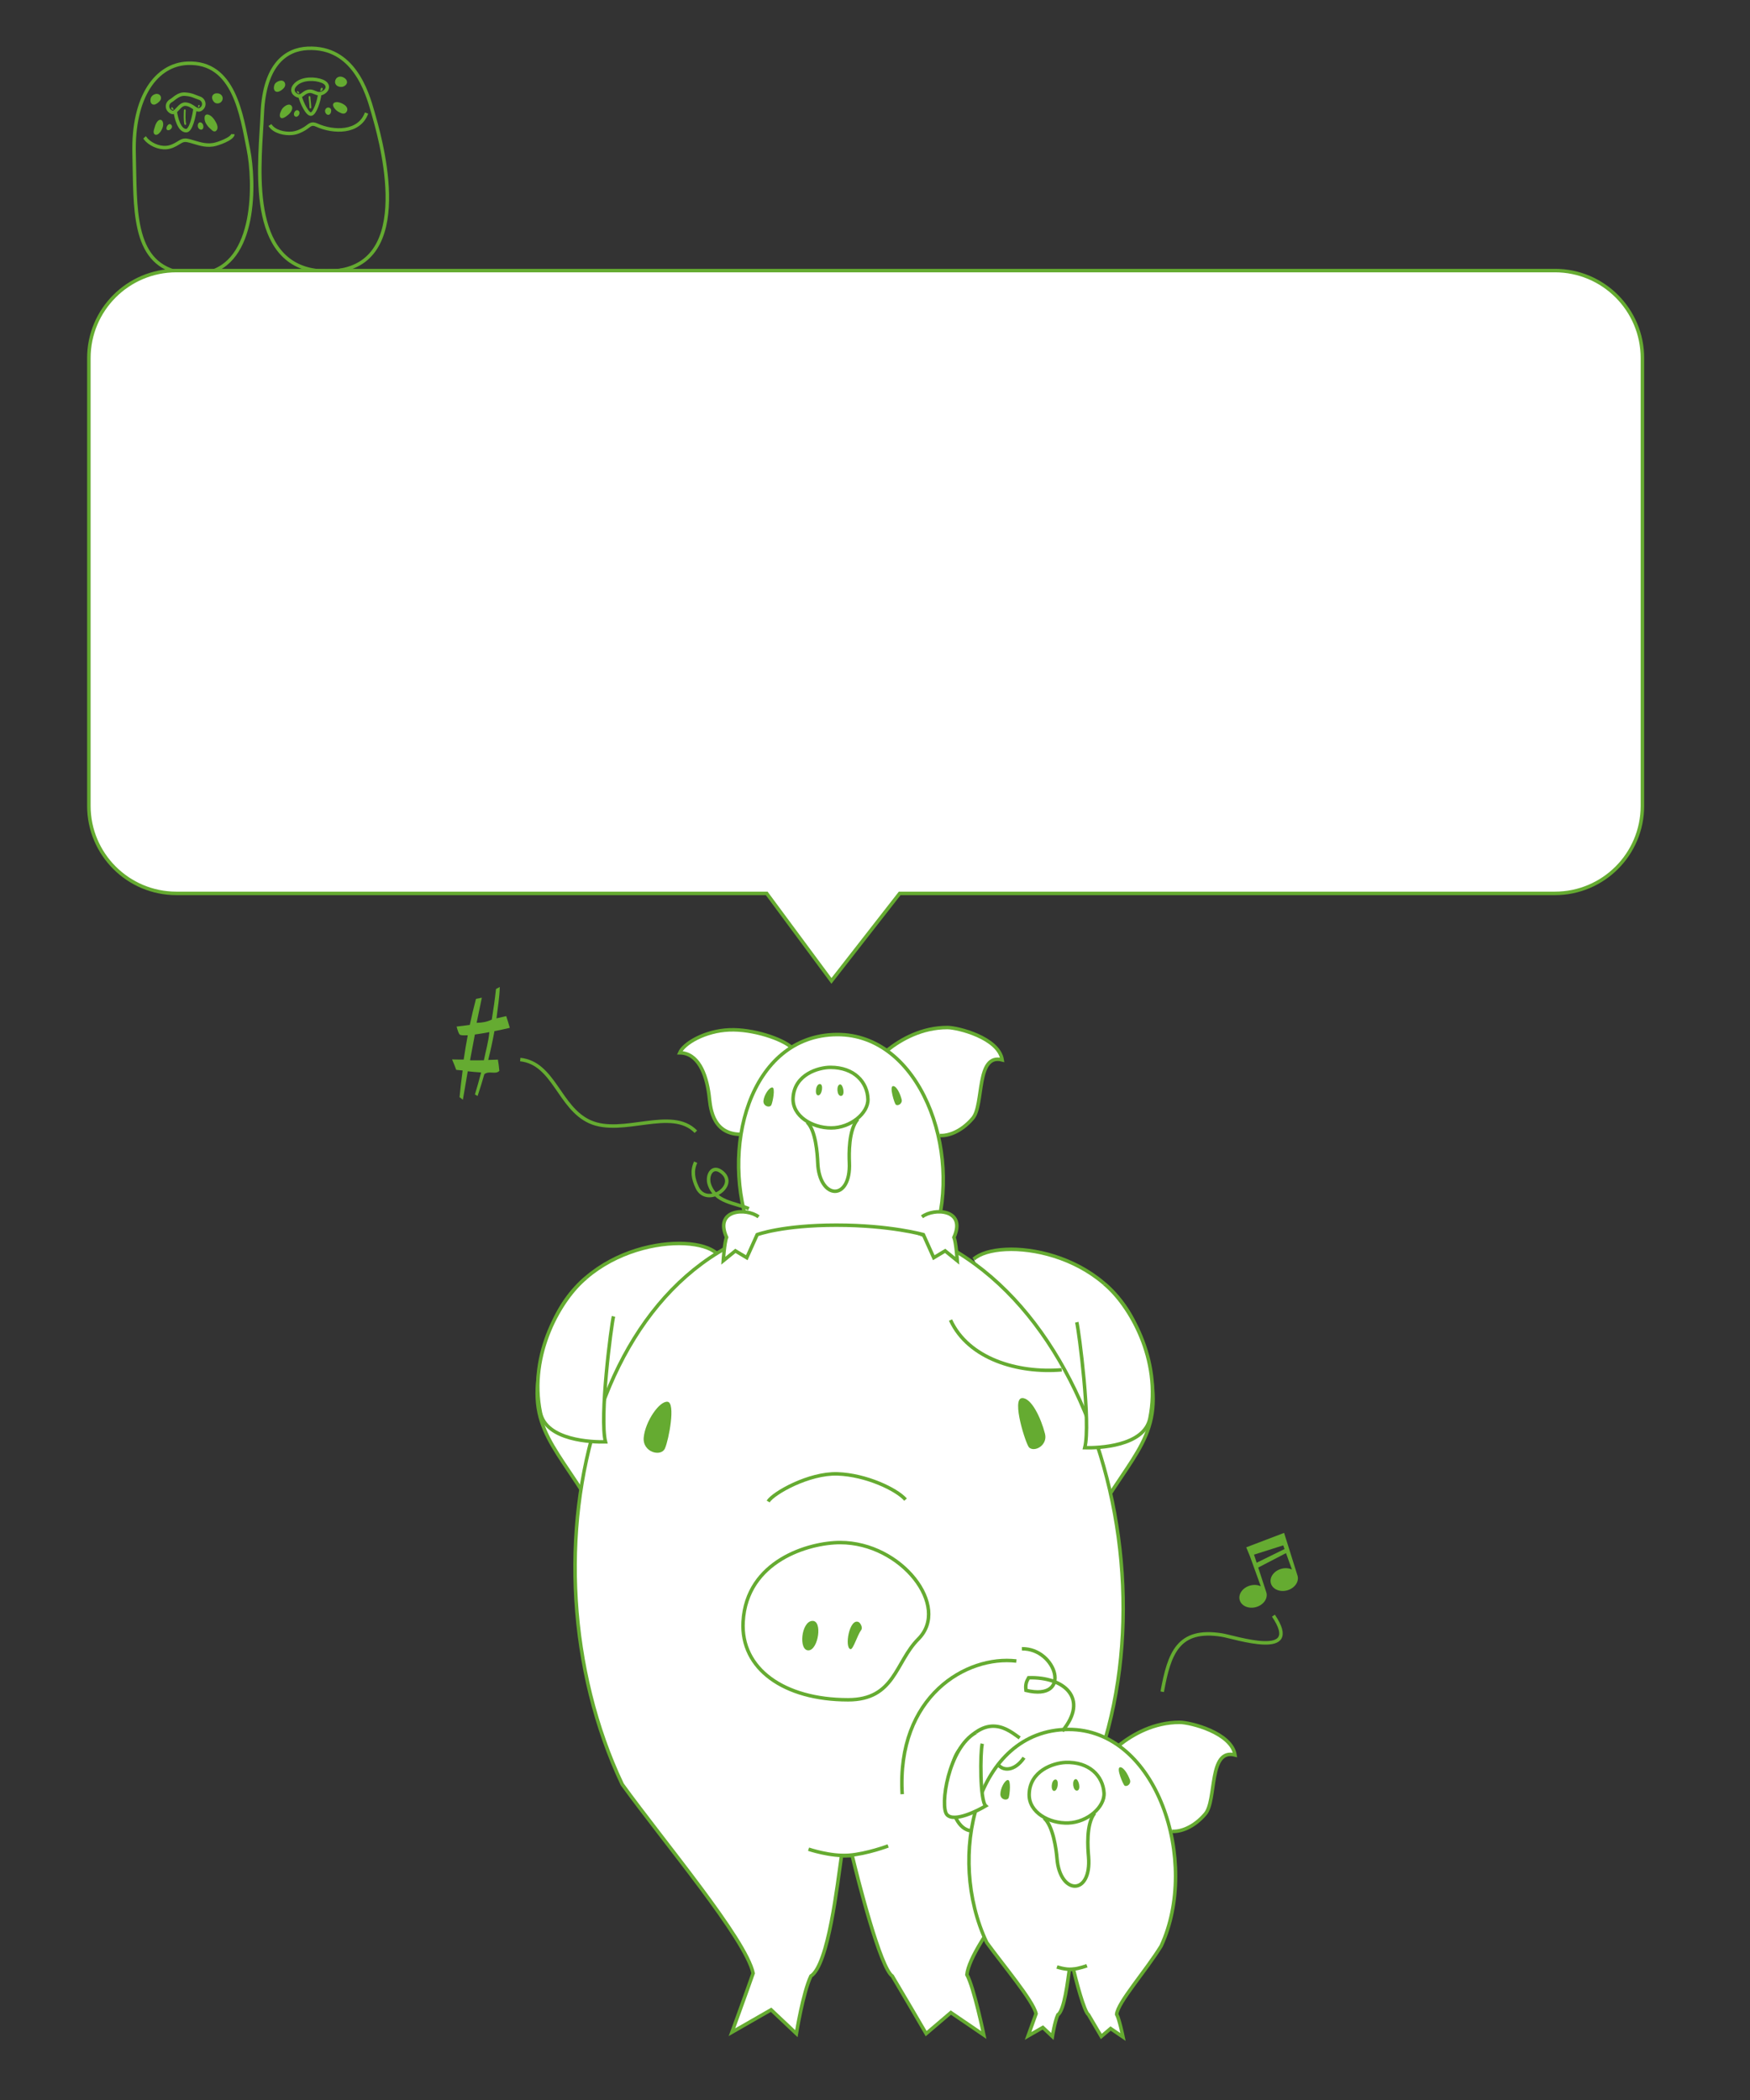 <?xml version="1.0" encoding="utf-8"?>
<!-- Generator: Adobe Illustrator 16.0.0, SVG Export Plug-In . SVG Version: 6.00 Build 0)  -->
<!DOCTYPE svg PUBLIC "-//W3C//DTD SVG 1.1//EN" "http://www.w3.org/Graphics/SVG/1.1/DTD/svg11.dtd">
<svg version="1.1" xmlns="http://www.w3.org/2000/svg" xmlns:xlink="http://www.w3.org/1999/xlink" x="0px" y="0px" width="500px"
	 height="600px" viewBox="0 0 500 600" enable-background="new 0 0 500 600" xml:space="preserve">
	<rect x="0" y="0" width="500" height="600" fill="#333333" stroke="none"/>
	<g>
		<g>
			<path fill="#FFFFFF" stroke="#65AB31" stroke-miterlimit="10" d="M278.167,359.765c7.104-6.36,38.562-3.097,47.342,21.572
				c8.83,24.806,1.533,29.968-9.199,46.832"/>
			<path fill="#FFFFFF" stroke="#65AB31" stroke-miterlimit="10" d="M226.13,299.236c-2.652-2.375-10.906-5.267-17.783-4.984
				c-6.871,0.276-12.932,3.812-14.145,6.546c5.12,0.036,7.561,5.749,8.379,12.077c0.359,2.77,0.504,11.001,8.815,11.226"/>
			<path fill="#FFFFFF" stroke="#65AB31" stroke-miterlimit="10" d="M253.519,300.06c3.957-3.134,9.905-6.481,17.152-6.481
				c2.968,0,14.677,2.917,15.669,9.239c-7.589-1.948-5.114,12.797-8.412,16.688c-3.299,3.887-7.146,5.132-9.457,4.914"/>
			<path fill="#FFFFFF" stroke="#65AB31" stroke-miterlimit="10" d="M239.131,295.587c-24.971,0.148-33.85,32.996-24.421,57.167
				c0,0,5.085-1.672,24.389-1.672c19.303,0,27.958,1.672,27.958,1.672C275.037,328.956,262.899,295.446,239.131,295.587z"/>
			<path fill="none" stroke="#65AB31" stroke-miterlimit="10" d="M213.966,345.33c-4.085-1.671-9.636-1.826-11.301-6.948
				c-0.782-2.403,0.68-5.507,3.273-3.72c5.59,3.854-4.031,10.494-6.759,4.583c-1.147-2.48-1.566-4.673-0.422-7.191"/>
			<path fill="#FFFFFF" stroke="#65AB31" stroke-miterlimit="10" d="M204.767,358.093c-7.104-6.36-38.562-3.097-47.342,21.572
				c-8.829,24.806-1.531,29.966,9.199,46.831"/>
			<path fill="#FFFFFF" stroke="#65AB31" stroke-miterlimit="10" d="M239.577,348.322c-69.816,0.416-92.688,96.295-61.793,161.494
				c12.039,16.654,35.254,44.098,37.399,53.968c-1.889,5.419-6.058,16.852-6.058,16.852l11.19-6.415l7.223,6.817
				c0,0,1.854-11.635,4.146-16.45c5.033-3.209,7.591-26.482,8.745-34.354c0.499,0,2.406,0,3.057-0.053
				c1.705,7.124,8.067,32.127,11.461,34.407c1.781,2.943,9.668,16.45,9.668,16.45l7.058-6.017l9.422,6.418
				c0,0-2.826-13.641-4.843-17.253c1.04-9.229,21.904-32.501,33.741-51.759C339.485,448.632,306.982,347.92,239.577,348.322z"/>
			<path fill="none" stroke="#65AB31" stroke-miterlimit="10" d="M253.755,527.408c0,0-6.022,2.273-11.237,2.673
				s-11.501-1.739-11.501-1.739"/>
			<path fill="none" stroke="#65AB31" stroke-miterlimit="10" d="M299.764,527.273c6.138,4.851,17.453,24.068,0.404,24.133
				c-13.358,0.055,1.19-15.956,8.054-2.857c2.683,5.125-1.194,12.53-6.855,13.229"/>
			<path fill="#FFFFFF" stroke="#65AB31" stroke-miterlimit="10" d="M216.73,347.664c-3.479-2.638-12.744-2.196-9.137,5.858
				c-0.609,1.439-0.945,6.688-0.945,6.688l3.466-2.819l3.251,1.954l2.968-6.592c0,0,7.154-2.707,22.626-2.707
				c15.47,0,24.866,2.707,24.866,2.707l2.966,6.592l3.251-1.954l3.467,2.819c0,0-0.335-5.249-0.946-6.688
				c3.608-8.055-5.658-8.496-9.134-5.858"/>
			<path fill="none" stroke="#65AB31" stroke-miterlimit="10" d="M290.386,474.578c-14.215-1.674-34.285,10.034-32.611,38.048"/>
			<g>
				<path fill="#65AB31" d="M220.68,310.706c-0.875-0.109-2.385,2.111-2.547,3.806c-0.149,1.587,1.854,2.116,2.268,1.17
					C220.815,314.736,221.554,310.814,220.68,310.706z"/>
				<path fill="#65AB31" d="M255.169,310.314c0.979-0.035,2.004,2.091,2.44,3.806c0.308,1.205-1.078,2-1.691,1.472
					C255.586,315.302,253.991,310.359,255.169,310.314z"/>
				<g>
					<path fill="#FFFFFF" stroke="#65AB31" stroke-miterlimit="10" d="M245.092,319.733c-2.66,3.084-2.524,10.006-2.418,12.419
						c0.487,11.185-8.604,10.681-9.031,0.097c-0.101-2.503-0.563-9.336-3.063-11.647"/>
					<path fill="none" stroke="#65AB31" stroke-miterlimit="10" d="M237.285,304.961c-3.432,0-10.324,1.995-10.692,8.734
						c-0.281,5.152,5.396,8.571,10.889,8.571c5.495,0,10.6-4.177,10.498-8.191C247.856,309.178,244.055,304.961,237.285,304.961z"/>
					<path fill="#65AB31" d="M234.193,309.724c-1.197,0.104-1.502,3.246-0.409,3.246
						C234.879,312.97,235.398,309.618,234.193,309.724z"/>
					<path fill="#65AB31" d="M240.026,309.828c-1.154,0.104-0.963,3.403,0.29,3.299
						C241.568,313.022,240.895,309.751,240.026,309.828z"/>
				</g>
			</g>
			<path fill="#FFFFFF" stroke="#65AB31" stroke-miterlimit="10" d="M291.343,496.555c-2.969-2.026-9.491-8.179-17.645,3.946
				c-3.875,5.762-3.187,22.889,4.525,22.641"/>
			<path fill="#FFFFFF" stroke="#65AB31" stroke-miterlimit="10" d="M319.732,498.64c3.996-3.161,9.998-6.544,17.311-6.544
				c2.997,0,14.813,2.946,15.813,9.324c-7.655-1.964-5.162,12.919-8.49,16.844c-3.329,3.925-7.213,5.18-9.541,4.96"/>
			<path fill="#FFFFFF" stroke="#65AB31" stroke-miterlimit="10" d="M305.213,494.125c-26.318,0.154-34.938,36.298-23.292,60.879
				c4.535,6.275,13.29,16.62,14.098,20.342c-0.713,2.041-2.283,6.353-2.283,6.353l4.217-2.42l2.725,2.57c0,0,0.699-4.387,1.561-6.2
				c1.898-1.21,2.861-9.982,3.296-12.95c0.189,0,0.908,0,1.154-0.021c0.644,2.685,3.04,12.11,4.321,12.972
				c0.67,1.107,3.643,6.2,3.643,6.2l2.661-2.269l3.552,2.42c0,0-1.065-5.142-1.825-6.502c0.392-3.48,8.256-12.251,12.719-19.513
				C342.874,531.938,330.623,493.973,305.213,494.125z"/>
			<path fill="#65AB31" d="M287.989,508.57c-0.89-0.021-2.181,2.36-2.173,4.078c0.013,1.611,2.078,1.938,2.396,0.949
				C288.533,512.605,288.878,508.593,287.989,508.57z"/>
			<path fill="#65AB31" d="M320.001,504.94c0.98-0.133,2.224,1.899,2.837,3.573c0.43,1.183-0.881,2.118-1.549,1.651
				C320.923,509.91,318.823,505.107,320.001,504.94z"/>
			<path fill="none" stroke="#65AB31" stroke-miterlimit="10" d="M310.558,561.634c0,0-2.271,0.857-4.234,1.008
				c-1.968,0.15-4.336-0.658-4.336-0.658"/>
			<path fill="none" stroke="#65AB31" stroke-miterlimit="10" d="M292.581,502.203c-2.734,3.979-6.091,3.855-7.46,1.864"/>
			<path fill="none" stroke="#65AB31" stroke-miterlimit="10" d="M303.528,494.589c7.735-9.38,0.462-15.552-9.647-15.232
				c-0.694,1.213-0.941,2.063-0.744,3.61c13.422,3.236,8.7-12.072-1.177-11.884"/>
			<g>
				<path fill="#FFFFFF" stroke="#65AB31" stroke-miterlimit="10" d="M312.766,518.021c-2.538,3.183-1.948,10.093-1.751,12.499
					c0.913,11.157-8.189,11.002-9.021,0.441c-0.194-2.5-1.11-9.305-3.697-11.52"/>
				<path fill="none" stroke="#65AB31" stroke-miterlimit="10" d="M304.402,503.558c-3.431,0.13-10.24,2.388-10.353,9.137
					c-0.085,5.158,5.72,8.357,11.208,8.149c5.494-0.21,10.433-4.578,10.178-8.586C315.124,507.366,311.167,503.299,304.402,503.558z
					"/>
				<path fill="#65AB31" d="M301.493,508.436c-1.192,0.149-1.377,3.302-0.285,3.259
					C302.302,511.654,302.692,508.284,301.493,508.436z"/>
				<path fill="#65AB31" d="M307.324,508.316c-1.147,0.149-0.831,3.438,0.416,3.284C308.988,511.45,308.189,508.206,307.324,508.316
					z"/>
			</g>
			<path fill="#FFFFFF" stroke="#65AB31" stroke-miterlimit="10" d="M280.647,498.201c-0.625,2.508-0.679,16.308,0.995,17.771
				c-2.091,1.254-8.99,4.81-11.081,2.508c-2.091-2.299,0.366-19.075,8.257-23.465"/>
			<path fill="#65AB31" d="M137.464,306.422c-1.539-0.108-2.684-0.212-3.819-0.339c-0.497,2.813-0.946,5.451-1.396,8.137
				c-0.316-0.25-0.575-0.456-0.95-0.753c0.235-2.406,0.52-4.896,0.882-7.613c-0.729-0.062-1.195-0.106-1.829-0.177
				c-0.35-0.964-0.725-1.911-1.186-2.984c1.113,0.038,2.241,0.05,3.313,0.038c0.357-2.431,0.744-4.707,1.165-6.929
				c-0.751-0.014-1.509,0.077-2.094-0.101c-0.359-0.11-0.514-0.611-0.65-0.94c-0.202-0.486-0.305-0.976-0.441-1.462
				c1.305-0.141,2.412-0.279,3.767-0.472c0.507-2.415,1.094-4.92,1.765-7.426c0.619-0.127,1.055-0.215,1.676-0.345
				c-0.498,2.302-0.99,4.676-1.489,7.181c1.646-0.023,2.981-0.283,4.331-0.923c0.479-2.906,0.884-5.817,1.208-8.75
				c0.317-0.164,0.559-0.289,1.071-0.565c-0.059,2.949-0.574,5.89-0.937,8.956c0.946-0.206,1.819-0.403,2.785-0.638
				c0.369,1.132,0.706,2.228,1.021,3.351c-1.52,0.366-2.97,0.671-4.39,0.938c-0.526,2.865-1.103,5.524-1.778,8.242
				c0.938-0.021,1.829-0.053,2.767-0.098c0.164,0.985,0.314,2.07,0.417,3.213c-1.105,1.156-2.93-0.154-4.294,0.956
				c-0.526,1.858-1.19,4.044-1.929,6.233c-0.321-0.19-0.501-0.297-0.761-0.445C136.279,310.765,136.836,308.822,137.464,306.422z
				 M135.679,295.577c-0.479,2.478-0.924,4.855-1.381,7.362c1.355,0.025,2.591,0.02,3.958-0.01c0.526-2.638,1.304-5.258,1.563-8.034
				C138.318,295.178,137.051,295.382,135.679,295.577z"/>
			<path fill="none" stroke="#65AB31" stroke-miterlimit="10" d="M332.06,483.358c1.997-11.006,4.532-18.201,17.022-16.208
				c3.742,0.599,23.349,7.201,14.753-5.534"/>
			<path fill="#65AB31" d="M370.738,450.243c-0.017-0.052-0.032-0.103-0.052-0.156l-2.805-8.947l-0.003-0.016l-0.48-1.526h-0.003
				l-0.515-1.63l-10.815,4.125l1.027,2.47l3.125,8.653c-0.864-0.405-1.96-0.505-3.062-0.197c-2.104,0.589-3.431,2.439-2.955,4.137
				c0.474,1.696,2.565,2.595,4.671,2.006c2.106-0.587,3.429-2.438,2.955-4.135l0,0c-0.018-0.066-0.038-0.13-0.063-0.192
				l-2.273-6.966l7.939-4.121l1.694,4.688c-0.864-0.406-1.96-0.506-3.058-0.197c-2.108,0.587-3.431,2.438-2.956,4.135
				c0.472,1.696,2.564,2.597,4.671,2.009C369.886,453.792,371.21,451.94,370.738,450.243z M359.042,446.493l-0.754-2.31l8.346-2.648
				l0.377,1.046L359.042,446.493z"/>
			<path fill="none" stroke="#65AB31" stroke-miterlimit="10" d="M198.82,323.358c-6.924-7.197-20.945,1.346-30.272-2.849
				c-8.829-3.97-10.259-16.755-19.903-17.779"/>
			<path fill="none" stroke="#65AB31" stroke-miterlimit="10" d="M240.04,440.732c-8.9,0-26.772,5.173-27.726,22.647
				c-0.729,13.363,11.592,22.278,29.988,22.278c13.381,0,13.485-10.767,20.07-17.353
				C271.682,458.999,257.595,440.732,240.04,440.732z"/>
			<path fill="#65AB31" d="M232.023,463.115c-3.106,0.27-3.898,8.421-1.061,8.421C233.799,471.536,235.145,462.844,232.023,463.115z
				"/>
			<path fill="#65AB31" d="M245.349,463.462c-2.691-1.33-4.154,7.421-2.335,7.728c0.759,0.128,1.949-4.013,3.036-5.462
				C246.595,465,245.786,463.68,245.349,463.462z"/>
			<path fill="#65AB31" d="M190.741,400.504c-2.338-0.291-6.392,5.651-6.82,10.192c-0.4,4.249,4.964,5.662,6.07,3.132
				C191.102,411.301,193.079,400.799,190.741,400.504z"/>
			<path fill="#65AB31" d="M292.037,399.456c2.617-0.103,5.361,5.599,6.534,10.189c0.823,3.229-2.889,5.353-4.526,3.94
				C293.147,412.813,288.883,399.576,292.037,399.456z"/>
			<path fill="none" stroke="#65AB31" stroke-miterlimit="10" d="M219.465,428.995c1.502-2.404,11.665-8.156,19.816-7.889
				c8.155,0.267,16.876,4.413,19.451,7.354"/>
			<path fill="none" stroke="#65AB31" stroke-miterlimit="10" d="M303.349,391.374c-12.507,1.057-26.671-3.107-31.776-14.217"/>
			<path fill="#FFFFFF" stroke="#65AB31" stroke-miterlimit="10" d="M175.284,376.11c-0.628,2.51-4.062,28.851-2.284,35.855
				c-3.868,0.104-16.968-0.384-18.606-8.363c-3.458-16.849,5.924-32.647,13.015-38.468"/>
			<path fill="#FFFFFF" stroke="#65AB31" stroke-miterlimit="10" d="M307.65,377.784c0.627,2.508,4.061,28.849,2.283,35.854
				c3.868,0.104,16.969-0.384,18.606-8.363c3.46-16.849-5.924-32.647-13.015-38.466"/>
		</g>
		<g id="left_4_">
			<path fill="none" stroke="#65AB31" stroke-linejoin="round" stroke-miterlimit="10" d="M50.065,31.835
				c0.27,1.904,1.153,5.526,3.151,5.503c1.32-0.014,2.262-4.168,2.509-6.354c-0.813-0.571-1.628-1.156-2.703-1.228
				C51.715,29.668,50.932,31.107,50.065,31.835z"/>
			<path fill="none" stroke="#65AB31" stroke-linejoin="round" stroke-miterlimit="10" d="M55.726,30.984
				c0.553,0.385,1.086,0.596,1.651,0.221c1.402-0.923,0.938-2.728-0.372-3.159c-1.487-0.487-2.034-0.992-4.129-1.14
				c-1.942-0.137-3.194,1.413-3.992,1.847c-1.388,0.762-1.372,2.551,0.102,3.278c0.403,0.197,0.749,0.078,1.08-0.197"/>
			<path fill="#65AB31" stroke="#65AB31" stroke-miterlimit="10" d="M43.636,27.977c-0.224,0.414-0.271,1.502,0.357,1.424
				c0.422-0.054,1.096-0.601,1.351-0.95c0.333-0.446,0.134-1.072-0.47-1.126C44.405,27.286,43.835,27.605,43.636,27.977z"/>
			<path fill="#65AB31" stroke="#65AB31" stroke-miterlimit="10" d="M61.196,28.297c0.215,0.486,0.502,0.838,1.126,0.737
				c0.515-0.078,0.895-0.588,0.784-1.117C62.868,26.792,60.578,26.893,61.196,28.297z"/>
			<path fill="#65AB31" stroke="#65AB31" stroke-width="0.5" stroke-miterlimit="10" d="M47.859,36.884
				c0.271,0.333,1.389-0.392,0.932-1.002C48.309,35.237,47.589,36.553,47.859,36.884z"/>
			<path fill="#65AB31" stroke="#65AB31" stroke-width="0.5" stroke-miterlimit="10" d="M56.975,36.564
				c0.23,0.268,0.689,0.376,0.843-0.045c0.101-0.284,0.03-0.805-0.159-1.027C56.908,34.612,56.447,35.953,56.975,36.564z"/>
			<path fill="#65AB31" stroke="#65AB31" stroke-width="0.5" stroke-miterlimit="10" d="M44.473,36.337
				c-0.098,0.368-0.567,1.454-0.176,1.815c0.502,0.464,1.264-0.489,1.479-0.844c0.31-0.518,0.602-1.135,0.604-1.773
				c0-0.685-0.379-1.474-1.08-0.813C44.867,35.13,44.623,35.777,44.473,36.337z"/>
			<path fill="#65AB31" stroke="#65AB31" stroke-width="0.5" stroke-miterlimit="10" d="M58.958,34.952
				c0.315,0.619,0.808,1.253,1.351,1.688c0.446,0.361,0.968,1.103,1.443,0.359c0.322-0.511,0.065-1.276-0.178-1.748
				c-0.446-0.85-1.143-1.968-2.129-2.258C58.366,32.674,58.68,34.408,58.958,34.952z"/>
			<path fill="none" stroke="#65AB31" stroke-linejoin="round" stroke-miterlimit="10" d="M58.529,78.084
				c14.898-2.58,14.263-26.3,12.44-35.406c-1.938-9.689-4.024-25.196-17.443-24.599c-8.649,0.383-15.655,9.241-15.208,25.94
				c0.406,15.169-0.662,30.831,12.663,33.795"/>
			<path fill="none" stroke="#65AB31" stroke-linejoin="round" stroke-miterlimit="10" d="M50.981,77.814
				c-0.556,7.402,2.831,32.097,4.598,32.242c1.688,0.138,2.89-27.123,2.95-31.973c-0.955,0.166-1.976,0.247-3.063,0.229
				C53.813,78.285,52.325,78.113,50.981,77.814z"/>
			<path fill="#62A334" d="M49.605,31.265c-0.075-0.185-0.424-0.947-0.65-0.467c-0.162,0.341,0.376,0.727,0.674,0.511L49.605,31.265
				z"/>
			<path fill="#62A334" d="M56.559,30.673c-0.003-0.17,0.093-0.918,0.426-0.637c0.253,0.214-0.152,0.66-0.378,0.65L56.559,30.673z"
				/>
			<path fill="none" stroke="#65AB31" stroke-linejoin="round" stroke-miterlimit="10" d="M66.539,38.332
				c-0.046,1.297-4.333,2.835-5.663,3.031c-2.493,0.366-4.311-0.462-6.568-1.058c-1.064-0.281-1.759-0.392-2.724,0.163
				c-1.091,0.631-1.877,1.217-3.185,1.545c-2.216,0.557-4.822-0.387-6.45-1.968c-0.225-0.216-0.451-0.576-0.65-0.791"/>
			
				<path fill="none" stroke="#65AB31" stroke-width="0.5" stroke-linecap="round" stroke-linejoin="round" stroke-miterlimit="10" d="
				M52.801,31.497c-0.046,1.057-0.134,2.935,0.131,3.949"/>
		</g>
		<g id="right_4_">
			<path fill="#65AB31" stroke="#65AB31" stroke-miterlimit="10" d="M79.003,24.18c-0.148,0.203-0.258,0.596-0.261,0.852
				c-0.003,0.388,0.099,0.732,0.485,0.708c0.517-0.033,1.133-0.518,1.48-0.902c0.197-0.217,0.324-0.479,0.273-0.775
				C80.794,23.004,79.312,23.761,79.003,24.18z"/>
			<path fill="#65AB31" stroke="#65AB31" stroke-miterlimit="10" d="M96.821,24.22c0.52,0.21,1.102,0.178,1.574-0.257
				c0.771-0.712-0.341-1.436-0.909-1.55C96.278,22.168,95.711,23.763,96.821,24.22z"/>
			<path fill="#65AB31" stroke="#65AB31" stroke-width="0.5" stroke-miterlimit="10" d="M84.326,32.964
				c0.506,0.57,1.354-0.632,0.843-1.111C84.62,31.333,83.959,32.548,84.326,32.964z"/>
			<path fill="#65AB31" stroke="#65AB31" stroke-width="0.5" stroke-miterlimit="10" d="M94.239,32.231
				c0.132-0.24,0.22-0.779,0.037-1.015c-0.448-0.567-1.199-0.079-1.16,0.52C93.157,32.352,93.84,32.977,94.239,32.231z"/>
			<path fill="#65AB31" stroke="#65AB31" stroke-width="0.5" stroke-miterlimit="10" d="M80.81,31.265
				c-0.268,0.402-0.949,1.766-0.437,2.185c0.437,0.358,1.832-0.823,2.137-1.137c0.392-0.401,1.025-1.35,0.606-1.899
				C82.516,29.621,81.168,30.727,80.81,31.265z"/>
			<path fill="#65AB31" stroke="#65AB31" stroke-width="0.5" stroke-miterlimit="10" d="M96.714,31.665
				c0.493,0.274,1.452,0.87,1.952,0.328c1.271-1.375-1.509-2.678-2.559-2.563C94.502,29.602,96.004,31.269,96.714,31.665z"/>
			<path fill="none" stroke="#65AB31" stroke-linejoin="round" stroke-miterlimit="10" d="M88.37,26.067
				c-1.317,0.141-1.921,1.173-2.675,1.347c0.481,1.926,2.172,5.474,3.258,5.179c1.012-0.274,2.218-3.749,2.397-5.811
				C90.277,26.82,89.426,25.953,88.37,26.067z"/>
			<path fill="none" stroke="#65AB31" stroke-linejoin="round" stroke-miterlimit="10" d="M91.351,26.782
				c0.3-0.011,0.612-0.088,0.961-0.28c1.575-0.883,1.716-2.485-0.229-3.291c-2.062-0.851-5.72-0.928-7.583,0.906
				c-1.862,1.838-0.069,3.191,0.861,3.313c0.116,0.015,0.226,0.006,0.335-0.017"/>
			<path fill="none" stroke="#65AB31" stroke-linejoin="round" stroke-miterlimit="10" d="M97.32,77.206
				c21.679-3.626,10.812-39.45,9.231-45.055c-1.642-5.815-5.519-18.938-18.638-18.34c-5.962,0.271-12.376,4.325-12.972,18.636
				c-0.545,13.094-4.461,40.911,14.054,44.643"/>
			<path fill="none" stroke="#65AB31" stroke-linejoin="round" stroke-miterlimit="10" d="M88.996,77.089
				c-0.084,4.695,3.924,33.244,5.809,32.993c1.776-0.232,3.718-26.084,2.516-32.876c-0.804,0.134-1.651,0.227-2.548,0.271
				C92.637,77.577,90.72,77.438,88.996,77.089z"/>
			<path fill="#62A334" d="M91.537,26.041c-0.093-0.019,0.053-1.108,0.486-0.964C92.506,25.235,92.029,26.141,91.537,26.041z"/>
			<path fill="#62A334" d="M84.851,26.241c-0.021-0.508,0.562-0.012,0.617,0.222C85.586,26.984,84.866,26.584,84.851,26.241z"/>
			<path fill="none" stroke="#65AB31" stroke-linejoin="round" stroke-miterlimit="10" d="M104.728,32.306
				c-2.11,5.784-9.458,5.587-14.195,3.446c-1.667-0.753-1.968,0.056-3.454,0.992c-1.091,0.687-2.367,1.226-3.646,1.346
				c-2.146,0.203-5.08-0.423-6.312-2.366"/>
			
				<path fill="none" stroke="#65AB31" stroke-width="0.5" stroke-linecap="round" stroke-linejoin="round" stroke-miterlimit="10" d="
				M88.426,27.705c0.03,0.806,0.213,1.721,0.262,3.03"/>
		</g>
		<path fill="#FFFFFF" stroke="#65AB31" stroke-miterlimit="10" d="M469.26,230.255c0,13.807-11.192,25-25,25H257.056l-19.501,25
			l-18.499-25H50.392c-13.807,0-25-11.193-25-25V102.307c0-13.807,11.193-25,25-25H444.26c13.808,0,25,11.193,25,25V230.255z"/>
	</g>
</svg>
